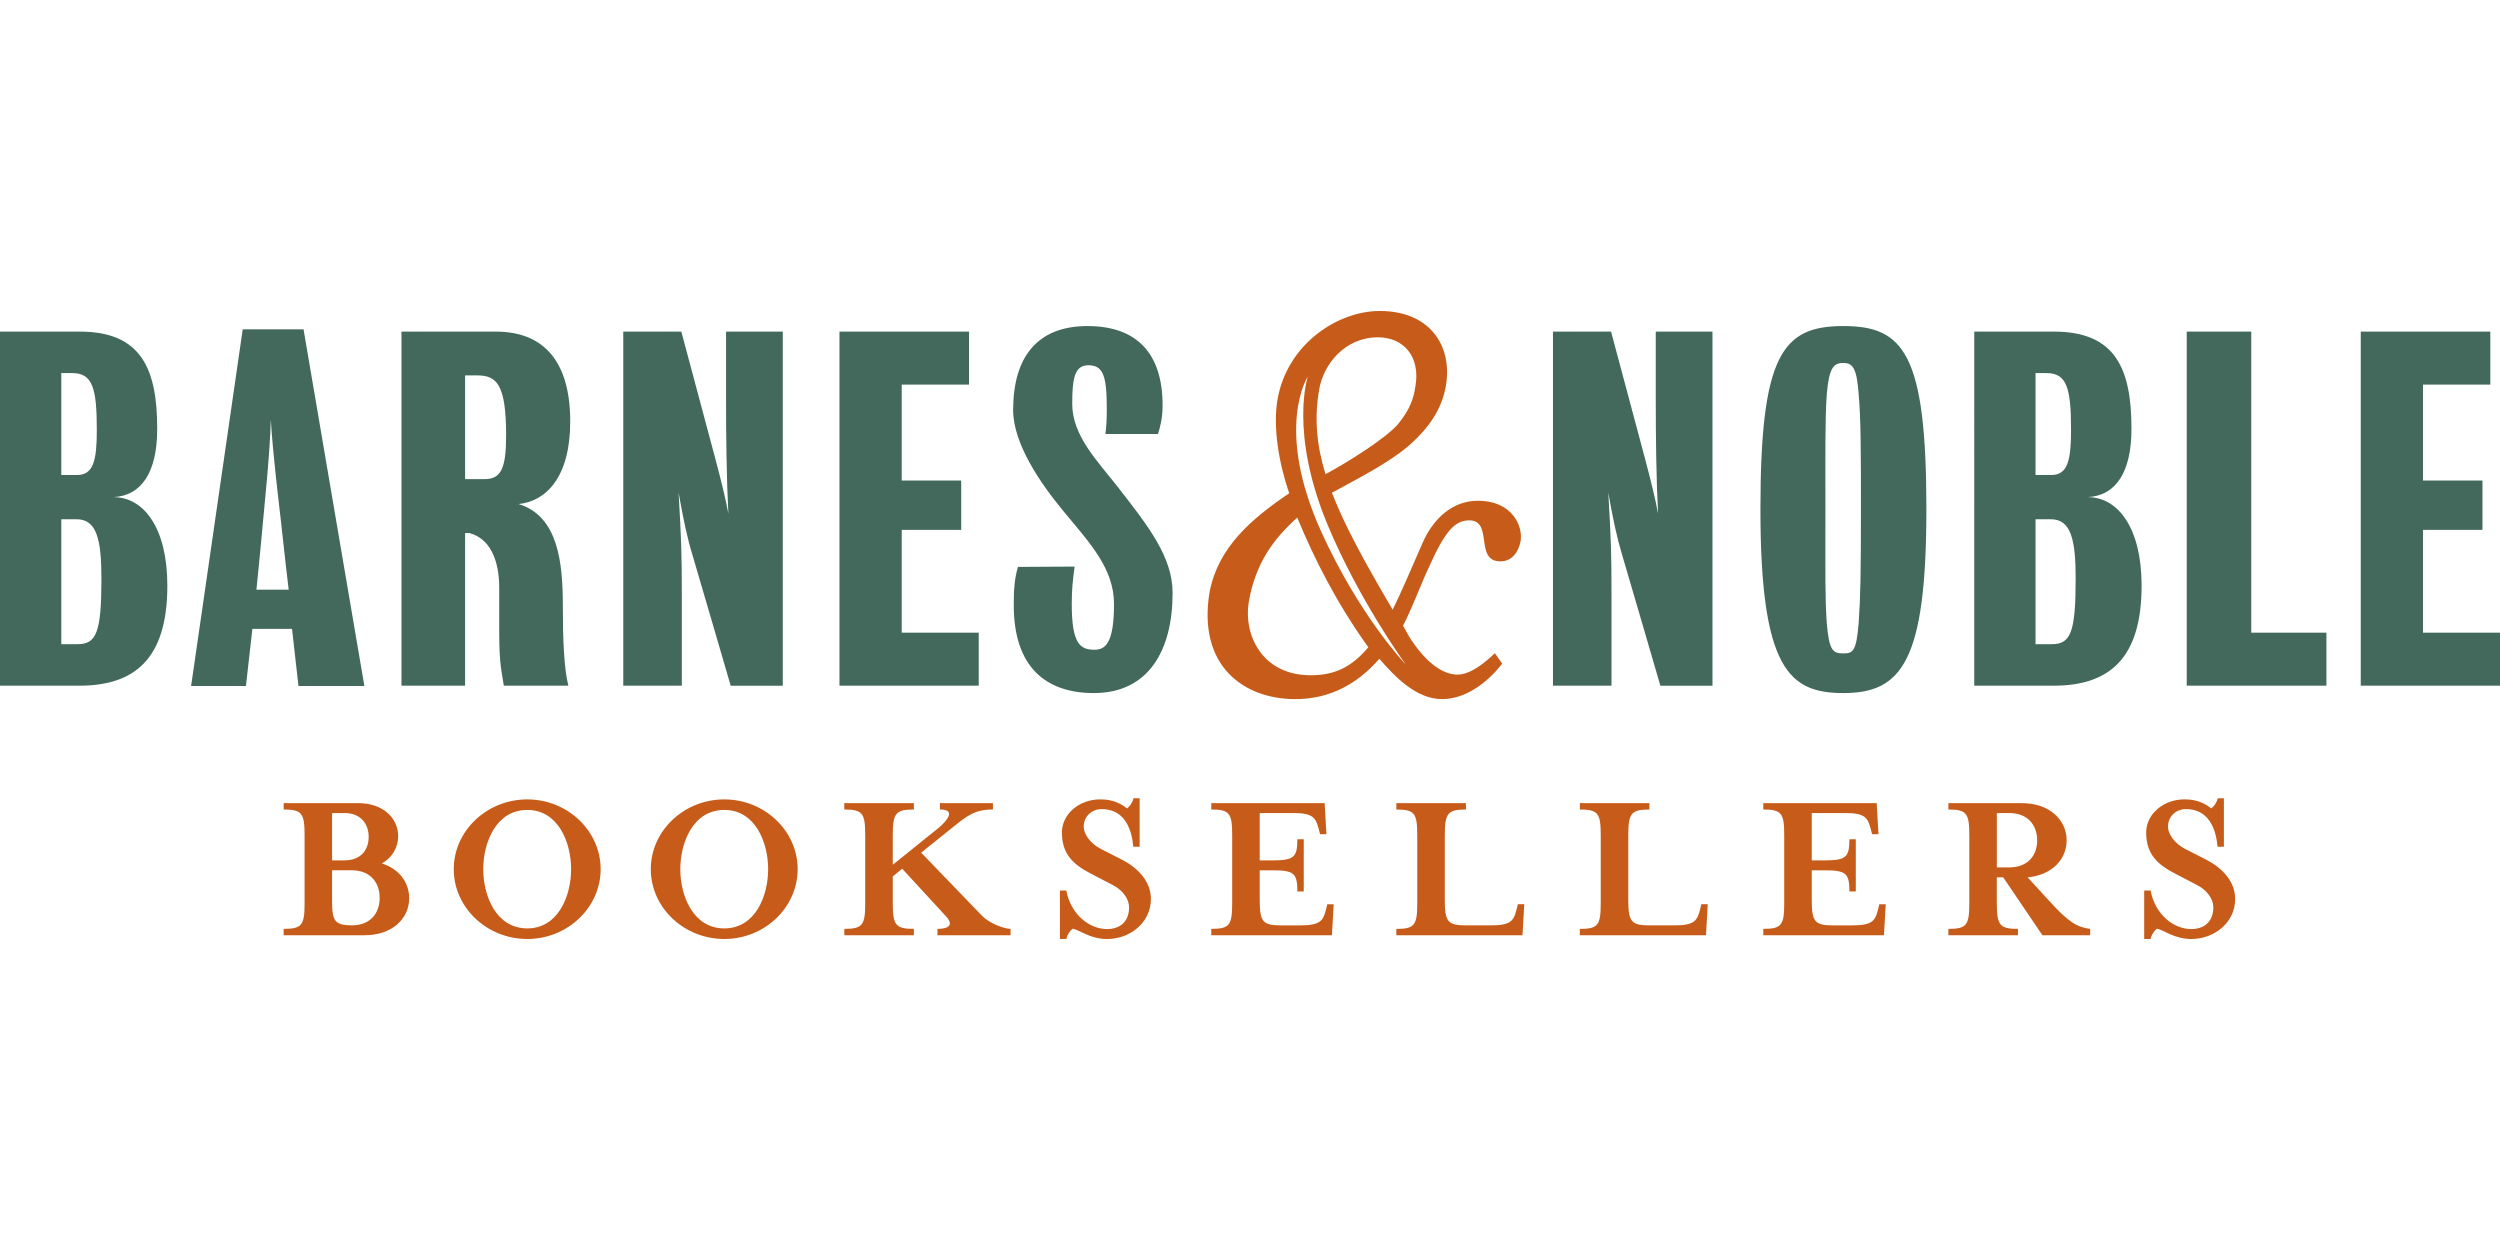 <?xml version="1.0" encoding="utf-8"?>
<!-- Generator: Adobe Illustrator 16.0.0, SVG Export Plug-In . SVG Version: 6.00 Build 0)  -->
<!DOCTYPE svg PUBLIC "-//W3C//DTD SVG 1.1//EN" "http://www.w3.org/Graphics/SVG/1.1/DTD/svg11.dtd">
<svg version="1.1" id="Layer_1" xmlns="http://www.w3.org/2000/svg" xmlns:xlink="http://www.w3.org/1999/xlink" x="0px" y="0px"
	 width="256px" height="128px" viewBox="0 0 256 128" enable-background="new 0 0 256 128" xml:space="preserve">
<g>
	<path fill="#42695B" d="M6.277,38.204V48.64h1.606c1.7,0,2.03-1.511,2.03-4.625c0-4.25-0.426-5.81-2.502-5.81L6.277,38.204
		 M6.277,53.171v12.794h1.654c1.936,0,2.455-1.178,2.455-6.704c0-4.012-0.473-6.091-2.551-6.091L6.277,53.171L6.277,53.171z
		 M17.137,59.97c0,7.508-3.351,10.245-9.017,10.245H0V33.957h8.167c6.279,0,7.932,3.776,7.932,9.96c0,4.438-1.604,6.846-4.484,6.988
		C14.731,50.905,17.137,54.067,17.137,59.97z M47.626,38.44v10.623h1.981c1.7,0,2.22-1.086,2.22-4.485
		c0-5.288-0.991-6.138-2.974-6.138H47.626 M53.103,51.614c4.056,1.224,4.531,6.011,4.531,10.404c0,3.408,0.115,6.426,0.567,8.196
		h-6.609c-0.189-1.323-0.472-2.112-0.472-5.377c0-1.416,0-2.86,0-4.655c0-2.886-0.979-5.049-3.046-5.593h-0.448v15.626H41.11V33.957
		h9.678c4.533,0,7.603,2.644,7.603,9.205C58.391,48.875,55.912,51.329,53.103,51.614z M69.487,50.433
		c0.281,4.862,0.332,6.279,0.332,10.528c0,2.785,0,9.254,0,9.254h-5.996V33.957h5.945c0,0,2.834,10.622,3.448,12.888
		c0.615,2.313,1.086,4.202,1.37,5.76c-0.189-3.541-0.237-7.932-0.237-11.566c0-2.787,0-7.081,0-7.081h5.808v36.258h-5.334
		c0,0-3.258-11.188-3.92-13.407C70.384,55.106,69.959,53.125,69.487,50.433 M92.337,64.788h7.884v5.427H85.962V33.957h13.267v5.428
		h-6.892v9.82h6.091v5.053h-6.091V64.788 M109.748,61.853c0,4.061,0.851,4.68,2.314,4.68c1.135,0,2.012-0.664,2.012-4.68
		c0-3.596-2.402-6.17-5.118-9.438c-2.455-2.954-5.21-7.001-5.21-10.43c0-5.41,2.462-8.596,7.608-8.596
		c5.052,0,7.696,2.785,7.696,8.12c0,1.274-0.235,2.175-0.472,2.931h-5.389c0.095-0.566,0.146-1.465,0.146-2.551
		c0-3.447-0.377-4.486-1.889-4.486c-1.416,0-1.65,1.369-1.65,3.966c0,3.271,2.621,5.872,4.715,8.56
		c3.079,3.957,5.563,7.106,5.563,10.795c0,5.9-2.488,10.246-8.06,10.246c-4.957,0-8.205-2.705-8.205-8.982
		c0-1.463,0.051-2.662,0.428-3.938l5.803-0.033C109.854,59.435,109.748,60.296,109.748,61.853 M164.688,50.433
		c0.285,4.862,0.33,6.279,0.33,10.528c0,2.785,0,9.254,0,9.254h-5.994V33.957h5.949c0,0,2.83,10.622,3.444,12.888
		c0.615,2.313,1.085,4.202,1.37,5.76c-0.189-3.541-0.237-7.932-0.237-11.566c0-2.787,0-7.081,0-7.081h5.808v36.258h-5.336
		c0,0-3.256-11.188-3.918-13.407C165.586,55.106,165.16,53.125,164.688,50.433 M190.559,52.132c0-5.711,0-9.206-0.235-11.803
		c-0.189-2.643-0.614-3.163-1.558-3.163c-1.039,0-1.464,0.521-1.701,3.163c-0.188,2.55-0.142,6.138-0.142,11.803
		c0,6.61-0.047,9.16,0.142,11.709c0.237,2.784,0.617,3.069,1.701,3.069c0.991,0,1.321-0.238,1.558-3.069
		C190.512,61.245,190.559,58.743,190.559,52.132 M197.262,52.132c0,15.626-2.548,18.838-8.496,18.838
		c-5.523,0-8.498-2.408-8.498-18.838c0-15.91,2.312-18.744,8.498-18.744C194.949,33.39,197.262,36.224,197.262,52.132z
		 M208.441,38.204V48.64h1.604c1.7,0,2.03-1.511,2.03-4.625c0-4.25-0.424-5.81-2.504-5.81L208.441,38.204 M208.441,53.171v12.794
		h1.651c1.938,0,2.456-1.178,2.456-6.704c0-4.012-0.473-6.091-2.55-6.091L208.441,53.171L208.441,53.171z M219.3,59.97
		c0,7.508-3.352,10.245-9.018,10.245h-8.119V33.957h8.167c6.279,0,7.932,3.776,7.932,9.96c0,4.438-1.604,6.846-4.484,6.988
		C216.893,50.905,219.3,54.067,219.3,59.97z M230.529,64.788h7.697v5.427H223.92V33.957h6.609V64.788 M248.113,64.788H256v5.427
		h-14.259V33.957h13.268v5.428h-6.896v9.82h6.092v5.053h-6.092V64.788 M26.256,60.38h3.304c0,0-0.501-4.205-0.783-6.941
		c-0.188-1.699-0.854-6.994-1.042-10.484c-0.095,3.586-0.666,8.832-0.806,10.484C26.691,56.175,26.256,60.38,26.256,60.38
		 M19.57,70.245l5.284-36.52h6.229l6.228,36.52h-6.748l-0.659-5.85h-4.06l-0.66,5.85H19.57z"/>
	<path fill="#C75C1A" d="M34.006,88.103h1.264c1.69,0,2.481-1.08,2.481-2.41c0-1.309-0.791-2.438-2.481-2.438h-1.264V88.103
		 M38.878,91.937c0-1.533-0.926-2.819-2.864-2.819h-2.008v3.137c0,2.142,0.294,2.502,2.166,2.502h-0.158
		C37.952,94.755,38.878,93.493,38.878,91.937z M41.899,91.981c0,2.098-1.76,3.787-4.555,3.787h-8.298v-0.651
		c1.87,0,2.143-0.384,2.143-2.64v-6.945c0-2.254-0.272-2.639-2.143-2.639v-0.651h7.667c2.479,0,4.058,1.51,4.058,3.38
		c0,1.174-0.608,2.189-1.667,2.798C40.862,88.96,41.899,90.358,41.899,91.981z M53.995,82.938c-3.202,0-4.51,3.34-4.51,6.065
		c0,2.729,1.308,6.065,4.51,6.065c3.178,0,4.486-3.338,4.486-6.065C58.481,86.278,57.173,82.938,53.995,82.938 M53.995,96.153
		c-4.148,0-7.532-3.225-7.532-7.148c0-3.923,3.384-7.146,7.532-7.146c4.126,0,7.511,3.224,7.511,7.146
		C61.506,92.929,58.121,96.153,53.995,96.153z M74.171,82.938c-3.2,0-4.508,3.34-4.508,6.065c0,2.729,1.308,6.065,4.508,6.065
		c3.18,0,4.487-3.338,4.487-6.065C78.658,86.278,77.351,82.938,74.171,82.938 M74.171,96.153c-4.148,0-7.53-3.225-7.53-7.148
		c0-3.923,3.382-7.146,7.53-7.146c4.128,0,7.51,3.224,7.51,7.146C81.681,92.929,78.299,96.153,74.171,96.153z M100.57,93.786
		c0.769,0.789,2.301,1.331,2.91,1.331v0.651h-7.486v-0.651c1.172,0,1.714-0.407,0.834-1.331l-4.441-4.826l-0.968,0.788v2.729
		c0,2.256,0.291,2.64,2.162,2.64v0.651h-7.125v-0.651c1.873,0,2.142-0.384,2.142-2.64v-6.945c0-2.254-0.269-2.639-2.142-2.639
		v-0.651h7.125v0.651c-1.871,0-2.162,0.385-2.162,2.639v3.021l4.733-3.81c0.563-0.474,1.96-1.851,0.092-1.851v-0.652h5.433v0.652
		c-1.894,0-2.685,0.678-4.148,1.851l-3.201,2.569L100.57,93.786 M109.191,96.153h-0.654v-4.961h0.654
		c0.45,2.412,2.322,3.945,4.171,3.945c1.308,0,2.255-0.744,2.255-2.231c0-0.812-0.609-1.735-1.668-2.276l-2.165-1.129
		c-1.894-0.969-3.044-2.029-3.044-4.262c0-1.85,1.736-3.383,3.923-3.383c1.331,0,2.075,0.428,2.751,0.926
		c0.271-0.225,0.542-0.562,0.654-1.037h0.631v4.961h-0.653c-0.157-1.805-0.879-3.855-3.247-3.855c-0.925,0-1.827,0.676-1.827,1.806
		c0,0.676,0.587,1.688,1.805,2.299l2.164,1.104c1.603,0.834,2.91,2.211,2.91,3.991c0,2.457-2.165,4.104-4.488,4.104
		c-1.713,0-2.795-0.902-3.517-1.061C109.574,95.319,109.303,95.657,109.191,96.153 M124.034,95.117c1.872,0,2.142-0.384,2.142-2.64
		v-6.945c0-2.254-0.27-2.639-2.142-2.639v-0.651h11.61l0.181,3.179h-0.652l-0.112-0.449c-0.316-1.195-0.541-1.717-2.617-1.717
		h-3.449v4.848h1.24c2.254,0,2.615-0.291,2.615-2.164h0.654v5.344h-0.654c0-1.895-0.361-2.165-2.615-2.165h-1.24v3.002
		c0,2.254,0.294,2.637,2.165,2.637h2.028c2.074,0,2.321-0.519,2.617-1.713l0.111-0.451h0.654l-0.18,3.179h-12.356V95.117
		 M142.986,82.896v-0.652h7.125v0.652c-1.871,0-2.164,0.383-2.164,2.638v6.586c0,2.254,0.293,2.637,2.164,2.637h2.593
		c2.075,0,2.321-0.519,2.616-1.713l0.113-0.451h0.652l-0.182,3.179h-12.92v-0.651c1.873,0,2.144-0.384,2.144-2.64v-6.945
		C145.129,83.278,144.857,82.896,142.986,82.896 M161.775,82.896v-0.652h7.123v0.652c-1.871,0-2.162,0.383-2.162,2.638v6.586
		c0,2.254,0.291,2.637,2.162,2.637h2.595c2.073,0,2.321-0.519,2.616-1.713l0.111-0.451h0.652l-0.18,3.179h-12.92v-0.651
		c1.871,0,2.142-0.384,2.142-2.64v-6.945C163.916,83.278,163.646,82.896,161.775,82.896 M180.562,95.117
		c1.871,0,2.143-0.384,2.143-2.64v-6.945c0-2.254-0.271-2.639-2.143-2.639v-0.651h11.611l0.182,3.179h-0.654l-0.113-0.449
		c-0.316-1.195-0.54-1.717-2.615-1.717h-3.449v4.848h1.24c2.256,0,2.614-0.291,2.614-2.164h0.655v5.344h-0.655
		c0-1.895-0.358-2.165-2.614-2.165h-1.24v3.002c0,2.254,0.293,2.637,2.164,2.637h2.03c2.075,0,2.323-0.519,2.614-1.713l0.113-0.451
		h0.652l-0.179,3.179h-12.356V95.117 M208.604,86.054c0-1.535-0.926-2.799-2.887-2.799h-1.24v5.57h1.24
		C207.678,88.825,208.604,87.586,208.604,86.054 M209.82,92.228c1.984,2.189,2.842,2.709,4.215,2.891v0.65h-4.891l-4.016-5.93
		h-0.654v2.639c0,2.256,0.295,2.641,2.164,2.641v0.65h-7.123v-0.65c1.873,0,2.142-0.385,2.142-2.641v-6.944
		c0-2.255-0.269-2.638-2.142-2.638v-0.652h7.555c2.795,0,4.554,1.714,4.554,3.811c0,1.961-1.533,3.562-3.991,3.786L209.82,92.228z
		 M220.221,96.153h-0.656v-4.961h0.656c0.448,2.412,2.32,3.945,4.17,3.945c1.309,0,2.254-0.744,2.254-2.231
		c0-0.812-0.605-1.735-1.668-2.276l-2.164-1.129c-1.896-0.969-3.045-2.029-3.045-4.262c0-1.85,1.737-3.383,3.924-3.383
		c1.332,0,2.074,0.428,2.75,0.926c0.271-0.225,0.543-0.562,0.654-1.037h0.631v4.961h-0.651c-0.158-1.805-0.882-3.855-3.25-3.855
		c-0.923,0-1.824,0.676-1.824,1.806c0,0.676,0.587,1.688,1.804,2.299l2.166,1.104c1.6,0.834,2.908,2.211,2.908,3.991
		c0,2.457-2.166,4.104-4.488,4.104c-1.714,0-2.795-0.902-3.516-1.061C220.602,95.319,220.33,95.657,220.221,96.153 M151.325,51.278
		c-2.509,0-4.392,1.691-5.519,4.014c-1.13,2.57-2.384,5.516-3.197,7.146c-2.801-4.769-4.905-8.572-6.219-11.979
		c2.176-1.216,5.948-3.066,8.104-5.029c2.152-1.965,3.191-3.806,3.568-5.938c0.689-4.075-1.631-7.648-6.771-7.648
		c-4.326,0-9.466,3.385-10.468,9.027c-0.503,2.884,0.145,6.589,1.192,9.638c-3.89,2.634-7.273,5.535-8.153,10.11
		c-1.256,7.523,3.448,10.97,8.776,10.97c3.637,0,6.412-1.621,8.607-4.128c1.67,1.918,3.806,4.128,6.438,4.128
		c2.133,0,4.39-1.378,6.145-3.634l-0.754-1.066c-1.629,1.567-2.881,2.192-3.822,2.192c-1.691,0-3.447-1.504-4.952-3.886
		c-0.188-0.374-0.438-0.752-0.627-1.129c1.002-1.942,1.757-4.074,2.632-5.955c1.631-3.637,2.635-4.827,4.139-4.827
		c2.509,0,0.502,4.2,3.197,4.2c1.256,0,1.881-1.065,2.068-2.068C155.964,53.911,154.898,51.278,151.325,51.278z M135.088,39.867
		c0.438-2.569,2.633-5.327,6.018-5.327c2.636,0,4.388,2.005,3.822,5.077c-0.186,1.19-0.516,2.243-1.701,3.729
		c-1.186,1.482-5.451,4.125-7.496,5.207C134.811,45.562,134.568,42.808,135.088,39.867z M134.209,69.146
		c-5.016,0-6.896-4.201-6.332-7.523c0.689-3.948,2.518-6.426,4.96-8.621c1.759,4.252,4.034,8.753,7.28,13.279
		C138.423,68.286,136.717,69.146,134.209,69.146z M143.953,68.051c0,0-4.723-4.919-8.667-13.628
		c-4.81-10.622-1.366-15.861-1.366-15.861s-1.919,5.674,2.016,15.153C139.167,61.491,143.953,68.051,143.953,68.051z"/>
</g>
</svg>
